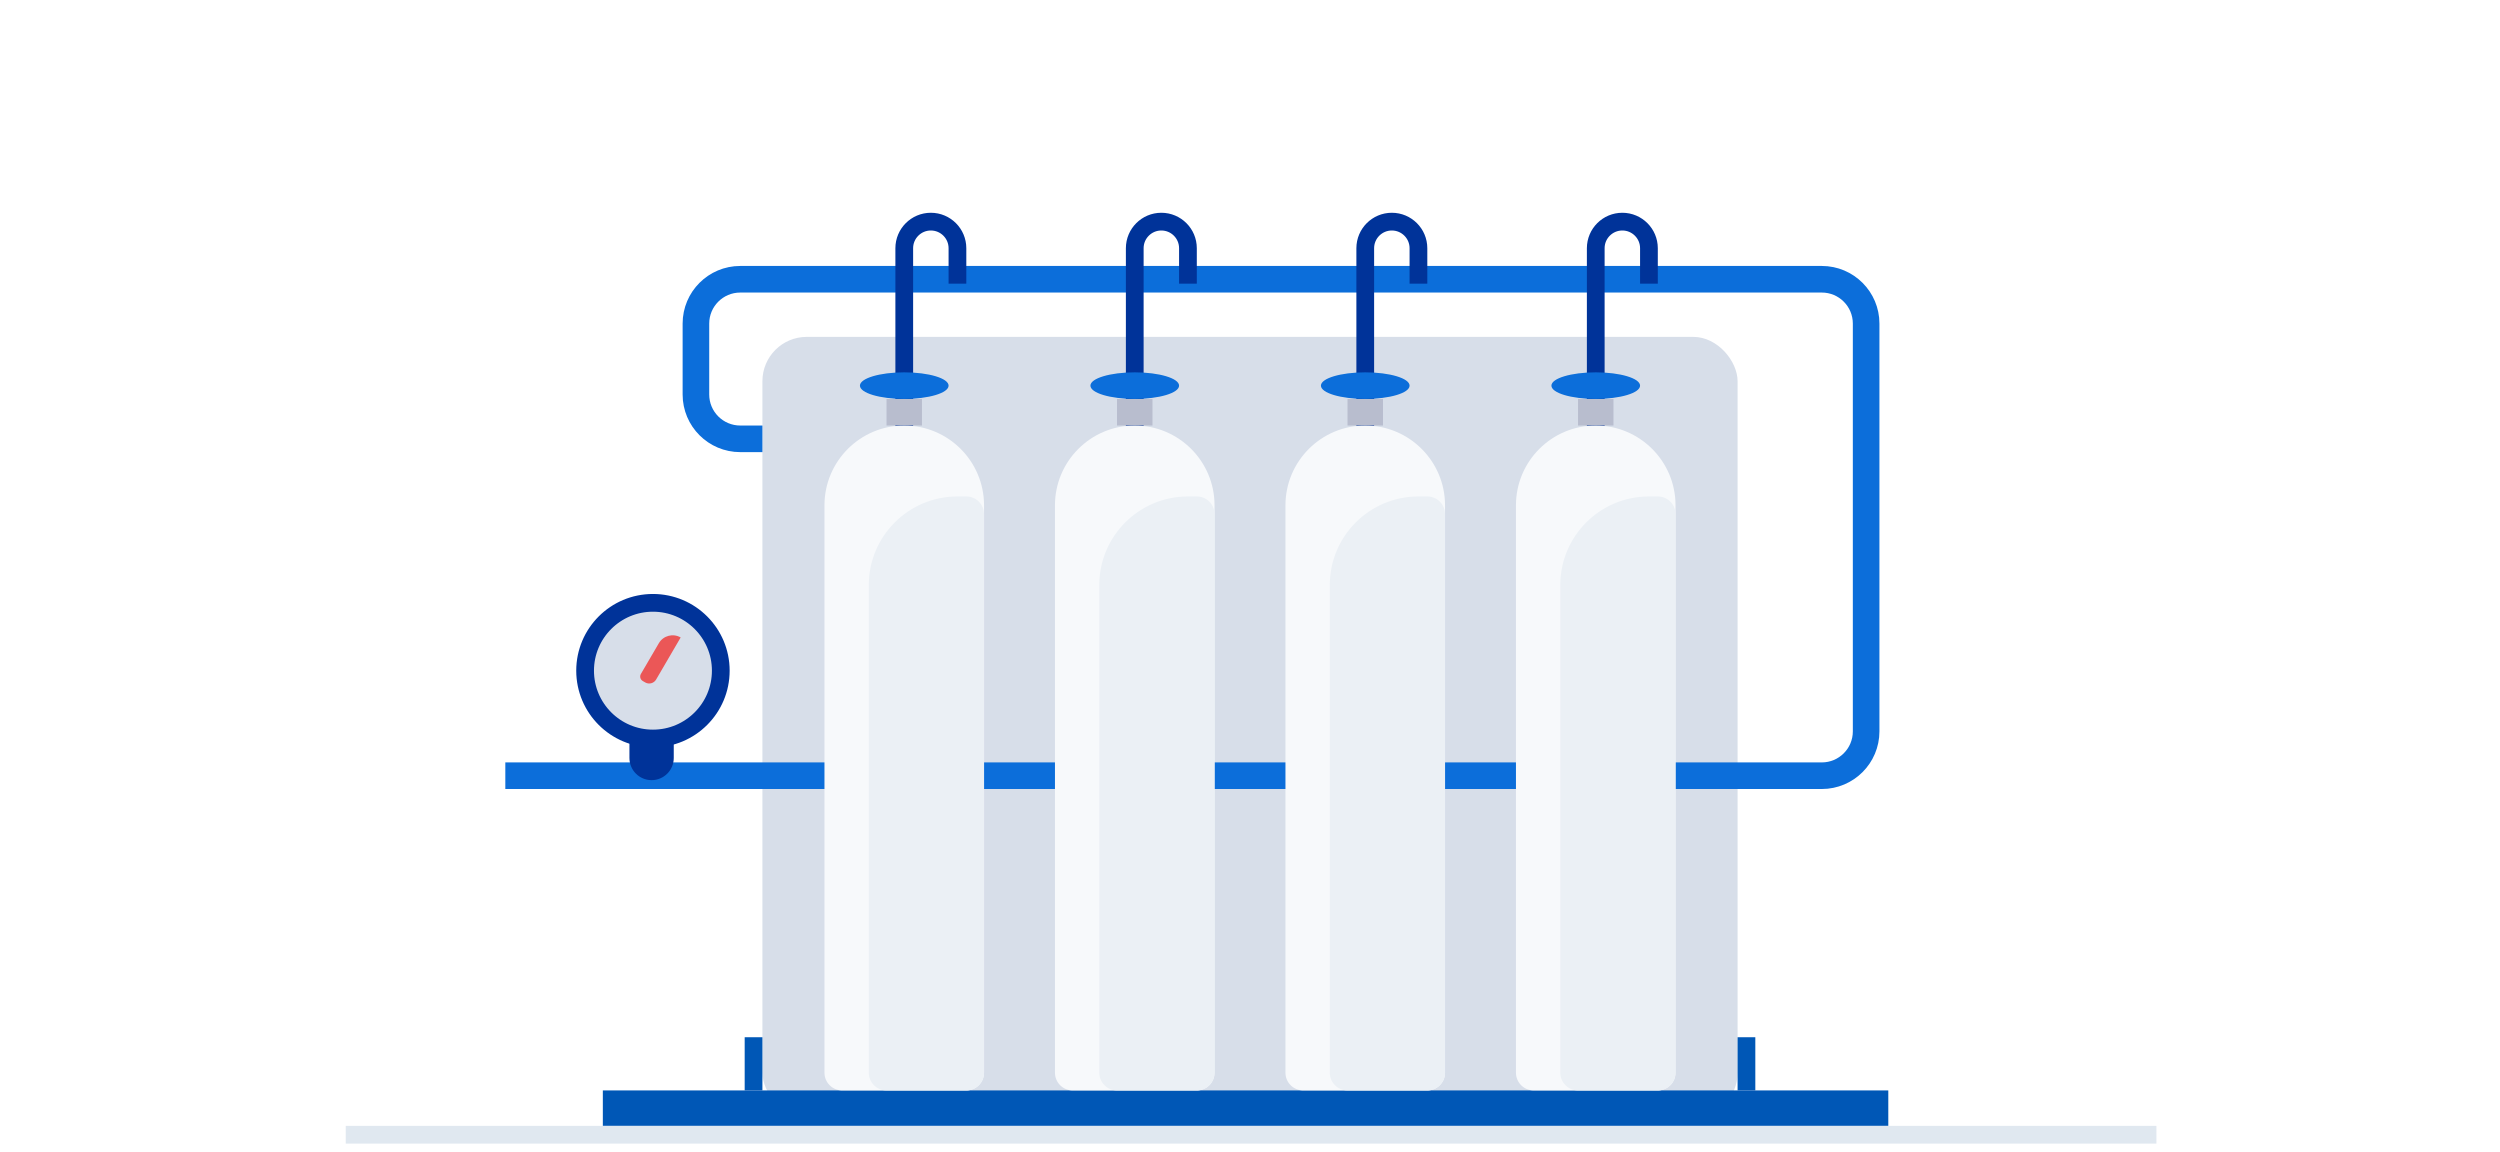 <svg width="282" height="130" viewBox="0 0 282 130" fill="none" xmlns="http://www.w3.org/2000/svg">
<rect width="282" height="130" fill="white"/>
<rect x="86" y="38" width="110" height="88" rx="5" fill="#D7DEE9"/>
<path d="M57 87.5H205.5C208.261 87.5 210.5 85.261 210.5 82.5V36.5C210.5 33.739 208.261 31.5 205.5 31.5H83.5C80.739 31.5 78.5 33.739 78.5 36.5V44.5C78.5 47.261 80.739 49.5 83.5 49.5H86" stroke="#0C6EDA" stroke-width="3"/>
<path d="M102 52L102 31L102 28C102 26.343 103.343 25 105 25V25C106.657 25 108 26.343 108 28L108 32" stroke="#003399" stroke-width="2"/>
<path d="M128 52L128 31L128 28C128 26.343 129.343 25 131 25V25C132.657 25 134 26.343 134 28L134 32" stroke="#003399" stroke-width="2"/>
<path d="M154 52L154 31L154 28C154 26.343 155.343 25 157 25V25C158.657 25 160 26.343 160 28L160 32" stroke="#003399" stroke-width="2"/>
<path d="M180 52L180 31L180 28C180 26.343 181.343 25 183 25V25C184.657 25 186 26.343 186 28L186 32" stroke="#003399" stroke-width="2"/>
<path d="M71 83H76V85.5C76 86.881 74.881 88 73.5 88V88C72.119 88 71 86.881 71 85.5V83Z" fill="#003399"/>
<path d="M73.652 68C69.426 68 66 71.426 66 75.652C66 79.878 69.426 83.304 73.652 83.304C77.878 83.304 81.304 79.878 81.304 75.652C81.304 71.426 77.878 68 73.652 68Z" fill="#D7DEE9" stroke="#003399" stroke-width="2"/>
<rect x="70.326" y="78.722" width="6.908" height="1.279" rx="0.64" fill="#D7DEE9"/>
<path d="M72.502 76.817C72.225 76.655 72.131 76.299 72.293 76.022L74.317 72.554C74.818 71.696 75.921 71.406 76.779 71.907V71.907L74.008 76.654C73.758 77.083 73.207 77.228 72.777 76.978L72.502 76.817Z" fill="#EB5757"/>
<path d="M68 123H213V127H68V123Z" fill="#0057B6"/>
<path d="M84 117H86V123H84V117Z" fill="#0057B6"/>
<path d="M196 117H198V123H196V117Z" fill="#0057B6"/>
<path d="M243.244 128H39" stroke="#E0E8F0" stroke-width="2"/>
<path d="M93 57C93 52.029 97.029 48 102 48V48C106.971 48 111 52.029 111 57V121C111 122.105 110.105 123 109 123H95C93.895 123 93 122.105 93 121V57Z" fill="#F7F9FB"/>
<path d="M98 66C98 60.477 102.477 56 108 56H109C110.105 56 111 56.895 111 58V121C111 122.105 110.105 123 109 123H100C98.895 123 98 122.105 98 121V66Z" fill="#EBF0F5"/>
<path d="M100 45H104V48H100V45Z" fill="#B8BDCE"/>
<ellipse cx="102" cy="43.5" rx="5" ry="1.5" fill="#0C6EDA"/>
<path d="M119 57C119 52.029 123.029 48 128 48V48C132.971 48 137 52.029 137 57V121C137 122.105 136.105 123 135 123H121C119.895 123 119 122.105 119 121V57Z" fill="#F7F9FB"/>
<path d="M124 66C124 60.477 128.477 56 134 56H135C136.105 56 137 56.895 137 58V121C137 122.105 136.105 123 135 123H126C124.895 123 124 122.105 124 121V66Z" fill="#EBF0F5"/>
<path d="M126 45H130V48H126V45Z" fill="#B8BDCE"/>
<ellipse cx="128" cy="43.5" rx="5" ry="1.5" fill="#0C6EDA"/>
<path d="M145 57C145 52.029 149.029 48 154 48V48C158.971 48 163 52.029 163 57V121C163 122.105 162.105 123 161 123H147C145.895 123 145 122.105 145 121V57Z" fill="#F7F9FB"/>
<path d="M150 66C150 60.477 154.477 56 160 56H161C162.105 56 163 56.895 163 58V121C163 122.105 162.105 123 161 123H152C150.895 123 150 122.105 150 121V66Z" fill="#EBF0F5"/>
<path d="M152 45H156V48H152V45Z" fill="#B8BDCE"/>
<ellipse cx="154" cy="43.5" rx="5" ry="1.5" fill="#0C6EDA"/>
<path d="M171 57C171 52.029 175.029 48 180 48V48C184.971 48 189 52.029 189 57V121C189 122.105 188.105 123 187 123H173C171.895 123 171 122.105 171 121V57Z" fill="#F7F9FB"/>
<path d="M176 66C176 60.477 180.477 56 186 56H187C188.105 56 189 56.895 189 58V121C189 122.105 188.105 123 187 123H178C176.895 123 176 122.105 176 121V66Z" fill="#EBF0F5"/>
<path d="M178 45H182V48H178V45Z" fill="#B8BDCE"/>
<ellipse cx="180" cy="43.5" rx="5" ry="1.5" fill="#0C6EDA"/>
</svg>
